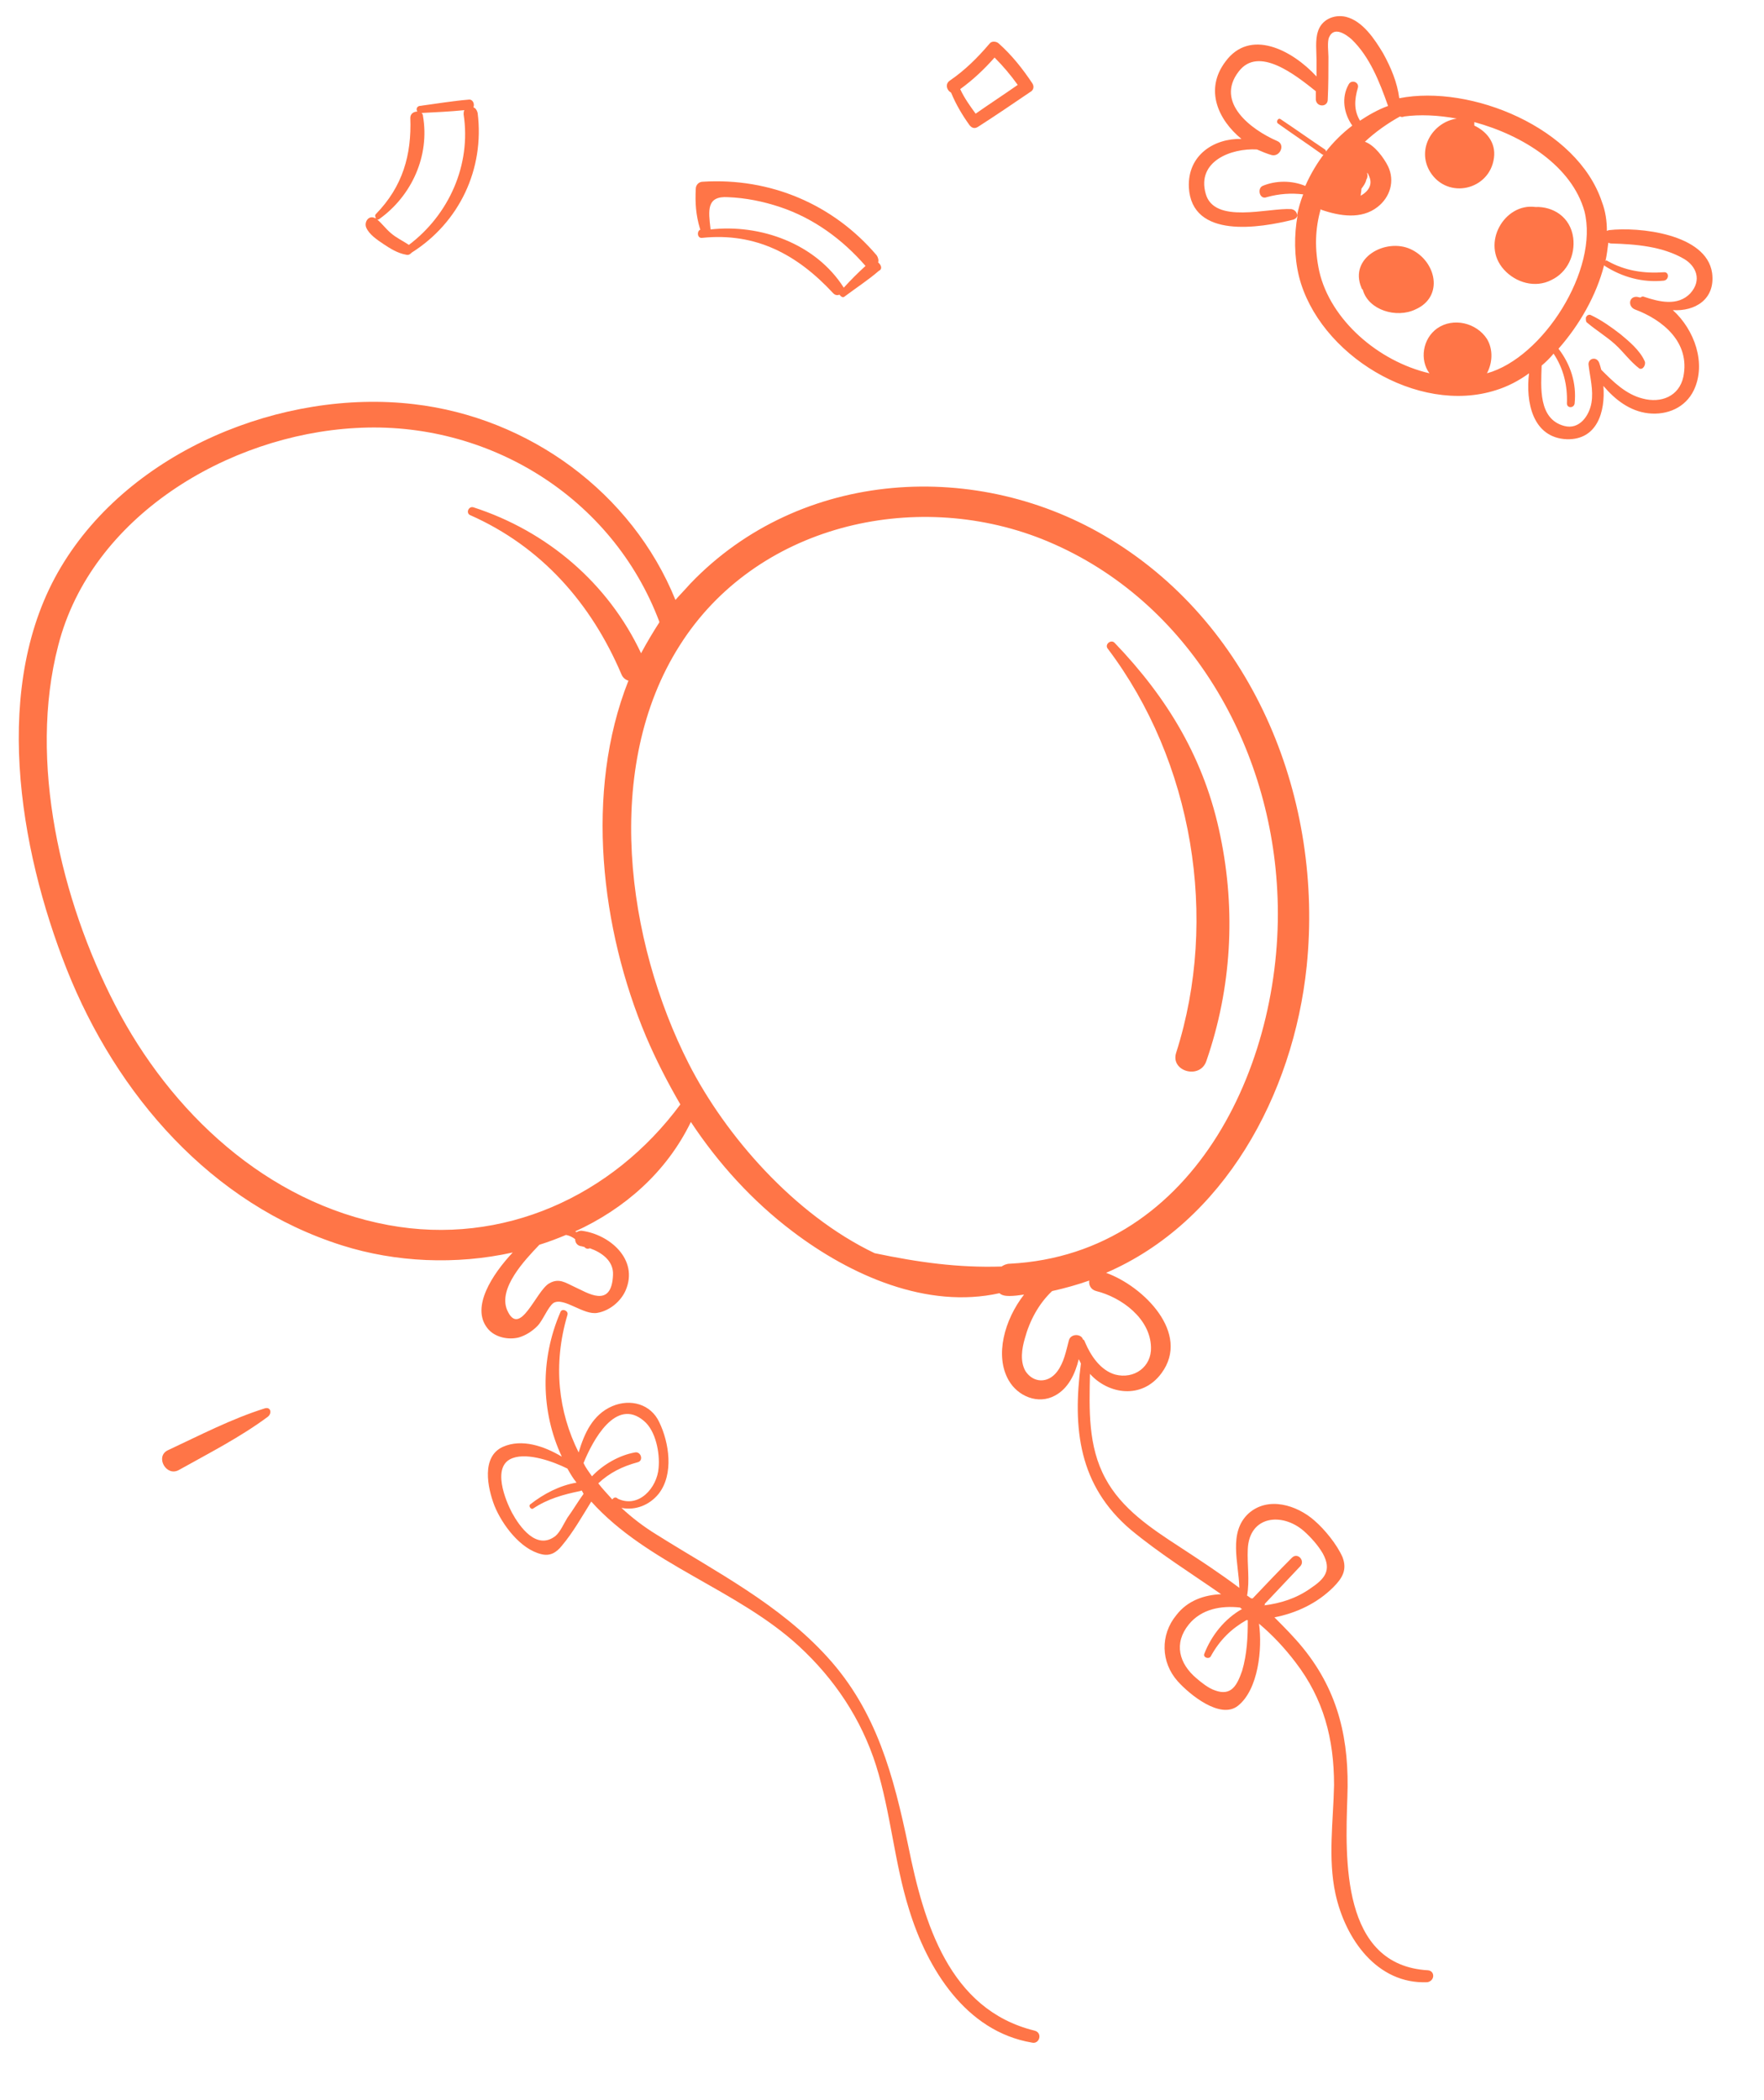 <?xml version="1.0" encoding="utf-8"?>
<!-- Generator: Adobe Illustrator 23.0.0, SVG Export Plug-In . SVG Version: 6.00 Build 0)  -->
<svg version="1.1" id="OBJECTS" xmlns="http://www.w3.org/2000/svg" xmlns:xlink="http://www.w3.org/1999/xlink" x="0px" y="0px"
	 viewBox="0 0 251.5 299.3" style="enable-background:new 0 0 251.5 299.3;" xml:space="preserve">
<style type="text/css">
	.st0{fill:#ff7547;}
</style>
<path class="st0" d="M203.6,280.8c-12.4-0.7-11.8-15.9-11.5-24.7c0.3-8-1.2-14.9-6.3-21.2c-1.3-1.6-2.7-3-4.1-4.4
	c3.1-0.6,6.1-2,8.4-4.3c1.3-1.3,2-2.5,1.3-4.3c-0.8-1.8-2.5-3.9-4-5.2c-2.5-2.2-6.6-3.5-9.4-1c-2.9,2.7-1.4,7-1.3,10.6
	c-2.8-2.1-5.7-4-8.6-5.9c-4-2.6-8.2-5.4-10.5-9.7c-2.5-4.6-2.3-9.8-2.2-14.9c2.6,2.9,7.4,3.7,10.2-0.1c4.2-5.7-2.6-12.4-7.9-14.3
	c16.7-7.2,26.7-25.3,28.6-43.7c2.4-23.5-7.3-48.2-27.9-60.8c-18.9-11.6-44.3-10.1-60,6.3c-0.7,0.8-1.4,1.5-2.1,2.3
	c-6.2-15.3-20.9-26-37.3-27.9c-18.7-2.2-40.4,6.6-50.3,23.2c-10,16.7-6,40.1,0.8,57.3c7.1,17.9,20.6,33.5,39.3,39.4
	c7.6,2.4,16.2,2.8,24.3,1c-2.9,3.1-6,7.8-3.6,10.8c1,1.3,3,1.7,4.5,1.3c1-0.3,1.9-0.9,2.6-1.6c0.8-0.8,1.5-2.7,2.3-3.3
	c1.5-0.9,4.3,1.8,6.3,1.4c1.7-0.3,3.3-1.6,4-3.2c1.9-4.4-2.3-8-6.3-8.5c-0.3,0-0.5,0.1-0.7,0.2c-0.1,0-0.1-0.1-0.2-0.1
	c7-3.2,13-8.4,16.5-15.6c3.9,5.9,8.8,11.3,14.5,15.6c8.3,6.3,19.2,11.1,29.5,8.8c0.3,0.3,0.8,0.4,1.4,0.4c0.7,0,1.4-0.1,2.1-0.2
	c-2.8,3.6-4.2,8.7-2.2,12.2c1.3,2.3,4.2,3.5,6.6,2.2c1.9-1,2.9-3.1,3.4-5.2c0.1,0.2,0.2,0.4,0.3,0.6c0,0,0,0.1,0,0.1
	c-1.2,9.2-0.3,17.3,7.1,23.6c4.1,3.4,8.6,6.2,12.9,9.2c-2.4,0.1-4.8,0.9-6.4,3c-2.3,2.8-2.2,6.7,0.2,9.4c1.7,1.9,6.1,5.5,8.6,3.5
	c2.9-2.3,3.5-8.1,3-11.7c1.9,1.6,3.6,3.4,5.2,5.5c4,5.2,5.5,10.9,5.5,17.5c-0.1,5.1-0.9,10.4,0.2,15.5c1.4,6.4,5.9,12.9,13.1,12.6
	C204.6,282.3,204.6,280.9,203.6,280.8z M82.8,177.6c0.2,0,0.3,0.1,0.5,0.1c0,0,0.1,0.1,0.1,0.1c0.2,0.2,0.5,0.2,0.7,0.1
	c1.7,0.6,3.4,1.8,3.3,3.8c-0.2,4.9-3.7,2.5-5.5,1.7c-1.3-0.6-2.2-1.3-3.6-0.5c-1.9,1.1-4.2,7.9-6,3.8c-1.3-3.1,2.5-7.1,4.6-9.3
	c1.3-0.4,2.6-0.9,3.8-1.4c0.5,0.1,0.9,0.3,1.3,0.6C82,177.1,82.3,177.5,82.8,177.6z M55.4,174.6c-17.4-3.2-31.1-16.1-39-31.4
	C8.7,128.3,4,108.5,8.3,92C13,73.6,32.5,62,50.7,61c18.8-1.1,36.6,9.8,43.3,27.6c0,0,0,0.1,0,0.1c-0.9,1.4-1.8,2.9-2.6,4.4
	c-4.7-10-13.4-17.4-23.9-20.8c-0.7-0.2-1.1,0.8-0.5,1.1C77.2,77.9,84.3,86,88.6,96.1c0.2,0.5,0.6,0.8,1,0.9
	c-6.3,15.9-3.9,35.5,2.5,50.7c1.4,3.3,3.1,6.6,4.9,9.7C87.3,170.5,71.7,177.6,55.4,174.6z M144,180.1c-0.5,0-0.9,0.2-1.2,0.4
	c-6.2,0.2-11.9-0.6-18.1-1.9c-11.5-5.5-21.3-16.8-26.5-27c-8.9-17.5-12.3-42.3-1.3-59.6c10.8-17.1,33.3-22.4,51.6-15.2
	c20.4,8.1,32.5,28.7,33.6,50.1C183.4,150.6,170.7,178.7,144,180.1z M154.4,190.9c-0.2-0.8-1.7-0.9-2,0.1c-0.4,1.5-0.7,3.2-1.7,4.5
	c-1.3,1.7-3.4,1.6-4.5-0.1c-0.8-1.4-0.5-3.2-0.1-4.6c0.7-2.6,2-5,3.9-6.8c1.8-0.4,3.6-0.9,5.3-1.5c-0.1,0.6,0.2,1.3,1,1.5
	c3.6,0.9,7.7,3.9,7.8,8c0.1,2.8-2.4,4.6-5.1,3.9c-2.1-0.6-3.5-2.7-4.3-4.6C154.6,191,154.5,190.9,154.4,190.9z M177.1,238.1
	c-0.7,2-1.5,3.7-3.9,2.8c-0.9-0.3-1.9-1.1-2.6-1.7c-2.5-2.1-3.3-5-1.1-7.7c1.8-2.2,4.6-2.7,7.3-2.4c0.1,0.1,0.2,0.2,0.3,0.2
	c-2.5,1.4-4.4,3.8-5.4,6.4c-0.2,0.5,0.6,0.8,0.9,0.4c1.3-2.4,3-4,5.1-5.2c0.1,0,0.2,0,0.2,0c0,0,0,0,0,0.1
	C177.9,233.3,177.8,235.7,177.1,238.1z M180.3,228.6c1.7-1.8,3.4-3.6,5.1-5.4c0.7-0.8-0.4-2-1.2-1.2c-1.9,1.9-3.7,3.8-5.6,5.8
	c-0.1,0-0.1,0-0.2,0c-0.2-0.1-0.4-0.3-0.6-0.4c0.4-2.2,0-4.4,0.1-6.6c0.2-4.8,4.9-5.3,8-2.6c1,0.9,2,2,2.7,3.2
	c1.3,2.4,0.3,3.6-1.8,5c-2,1.4-4.2,2.1-6.6,2.4C180.4,228.7,180.4,228.7,180.3,228.6z"/>
<path class="st0" d="M147.5,289.4c-12.2-3-15.8-15.4-18-26.3c-2.1-10-4.5-19.2-11.5-26.9c-6.9-7.6-15.8-12.1-24.4-17.5
	c-1.8-1.1-3.5-2.4-5-3.8c2,0.4,4-0.4,5.3-2c2.2-2.8,1.5-7.3,0.1-10.2c-1.2-2.6-4.1-3.4-6.7-2.3c-2.8,1.2-4,3.9-4.8,6.6
	c-2.9-5.8-3.7-12.5-1.6-19.6c0.2-0.6-0.8-1-1-0.4c-2.9,6.7-2.8,14.2,0.2,20.6c-2.5-1.5-5.7-2.6-8.4-1.4c-3.1,1.4-2.2,5.8-1.2,8.4
	c1.1,2.7,3.7,6.2,6.7,6.9c1.2,0.3,2.1-0.2,2.9-1.2c1.6-1.9,2.9-4.2,4.2-6.3c8,8.9,20.8,12.5,29.6,20.6c5.1,4.7,8.9,10.4,11,17
	c2.1,6.7,2.6,13.8,4.7,20.5c2.6,8.5,8.1,17.4,17.5,19C148.2,291.4,148.7,289.7,147.5,289.4z M83.2,212.9c-0.8,1.1-1.5,2.3-2.3,3.4
	c-0.5,0.8-1,2-1.7,2.6c-2.7,2.1-5.1-1.3-6.2-3.3c-0.9-1.7-3-6.7,0.1-7.8c2.2-0.8,5.8,0.5,7.8,1.5c0.4,0.7,0.8,1.4,1.3,2
	c-2.4,0.4-4.7,1.6-6.6,3.1c-0.3,0.2,0.1,0.8,0.4,0.6c2.1-1.4,4.3-2,6.7-2.5c0.1,0,0.1,0,0.2-0.1C83,212.5,83.1,212.7,83.2,212.9
	C83.3,212.9,83.2,212.9,83.2,212.9z M87.3,213.7c-0.7-0.8-1.4-1.5-2-2.3c1.6-1.5,3.4-2.4,5.6-3c0.9-0.2,0.5-1.6-0.4-1.4
	c-2.2,0.4-4.5,1.7-6.1,3.4c-0.4-0.6-0.9-1.2-1.2-1.9c1.3-3.2,4.6-9.4,8.6-6c1.7,1.4,2.3,4.6,2.1,6.7c-0.2,2.8-2.8,5.8-5.8,4.4
	C87.8,213.3,87.5,213.4,87.3,213.7z"/>
<path class="st0" d="M174,119.2c-2.2-10.9-7.5-19.7-15.1-27.6c-0.5-0.5-1.4,0.2-1,0.8c12.2,16.1,15.9,38.5,9.8,57.6
	c-0.9,2.7,3.4,3.9,4.3,1.2C175.6,140.8,176.2,129.8,174,119.2z"/>
<path class="st0" d="M244.1,38.9c-0.8-5.6-10.5-6.6-14.7-6.1c-0.1,0-0.2,0.1-0.3,0.1c0-1.4-0.2-2.8-0.7-4.1
	C224.9,18.2,209.7,12,199.5,14c0,0,0,0,0,0c-0.3-2.3-1.2-4.4-2.3-6.4c-1.2-2-2.9-4.6-5.3-5.2c-1.7-0.4-3.5,0.4-4,2.1
	c-0.4,1.2-0.2,2.8-0.2,4c0,0.8,0,1.6,0,2.4c-3.5-3.8-9.5-6.9-13-2.1c-3,4-1,8.3,2.3,11c-3.9-0.1-7.7,2.3-7.5,6.9
	c0.4,7.4,10.1,5.8,14.9,4.6c0.3-0.1,0.5-0.3,0.6-0.6c-0.5,2.8-0.5,5.8,0.2,8.7c2.8,11.1,16.9,19.8,28.1,16.2
	c1.6-0.5,3.2-1.3,4.7-2.4c-0.5,4.1,0.5,9.2,5.4,9.4c4.3,0.1,5.5-3.9,5.2-7.6c1.7,2,3.8,3.6,6.4,3.9c2.7,0.3,5.3-0.8,6.5-3.3
	c1.8-3.8,0.1-8.6-3-11.4C241.6,44.4,244.6,42.7,244.1,38.9z M180.6,28.1c1.8-0.5,3.5-0.6,5.2-0.4c-0.4,1-0.7,2.1-0.9,3.1
	c0.1-0.4-0.2-0.9-0.8-1c-3.3-0.2-11,2.2-12.2-2.2c-1.3-4.6,3.6-6.5,7.3-6.3c0.7,0.3,1.4,0.6,2.1,0.8c1.2,0.3,2-1.5,0.8-2
	c-3.7-1.6-8.9-5.5-5.5-9.9c2.8-3.7,8,0.4,11,2.8c0,0.4,0,0.8,0,1.2c0.1,1.1,1.7,1.1,1.7,0c0.1-2,0.1-4.1,0.1-6.1
	c0-0.6-0.2-2.2,0.1-2.8c0.7-1.6,2.4-0.4,3.2,0.3c2.6,2.5,4,6.1,5.2,9.5c-1.4,0.5-2.8,1.3-4,2.1c-0.9-1.5-0.8-3-0.3-4.7
	c0.2-0.8-0.9-1.2-1.3-0.5c-1.1,1.9-0.7,4.2,0.5,5.9c-2.9,2.2-5.2,5.2-6.7,8.6c-1.9-0.8-4.2-0.8-6.1,0
	C179.2,26.9,179.6,28.5,180.6,28.1z M194.9,24.6c0.1,0.1,0.2,0.2,0.2,0.3c0.7,1.3,0.1,2.3-1.1,3c0-0.3,0.1-0.6,0.1-1
	c0.3-0.4,0.6-0.8,0.7-1.3C195,25.3,195,24.9,194.9,24.6z M212,53.2c0.8-1.5,0.9-3.4,0-4.9c-1.5-2.3-4.8-3.1-7.1-1.5
	c-2.1,1.5-2.5,4.5-1.1,6.4c-7.3-1.7-14.1-7.6-15.7-14.5c-0.7-3.2-0.6-6.1,0.2-8.9c0,0,0.1,0.1,0.1,0.1c2.6,0.9,5.7,1.4,8-0.4
	c1.8-1.4,2.5-3.7,1.5-5.8c-0.6-1.2-1.9-3-3.3-3.5c1.5-1.4,3.2-2.6,5-3.6c0.2,0.1,0.4,0.1,0.6,0c2.2-0.3,4.8-0.2,7.5,0.3
	c-3.4,0.5-5.8,4.3-3.8,7.6c2.5,4,8.5,2.6,9.1-2c0.3-2.2-1.1-3.8-2.8-4.6c0-0.2,0-0.3,0-0.5c7,1.9,13.9,6.3,15.7,12.7
	C228,38.4,220,51,212,53.2z M241,41.8c-1.8,1.9-4.5,1.2-6.6,0.5c-0.2-0.1-0.4,0-0.5,0.1c-0.2,0-0.4-0.1-0.6-0.1
	c-1.1,0-1.2,1.4-0.2,1.8c4,1.5,7.9,4.7,6.9,9.6c-0.6,2.8-3.2,3.8-5.8,3.1c-2.4-0.6-4.2-2.4-5.9-4.1c-0.1-0.4-0.2-0.7-0.3-1
	c-0.4-1-1.7-0.6-1.5,0.4c0.2,1.7,0.7,3.5,0.4,5.3c-0.3,1.8-1.7,3.9-3.9,3.3c-3.7-1-3.3-5.5-3.2-8.6c0.6-0.5,1.2-1.1,1.7-1.7
	c1.4,2.1,2,4.5,1.9,7.1c0,0.7,1,0.7,1.1,0c0.3-2.9-0.6-5.6-2.3-7.8c3-3.4,5.4-7.6,6.5-11.9c0,0,0,0,0.1,0.1c2.5,1.6,5.4,2.4,8.4,2.1
	c0.8-0.1,0.8-1.3,0-1.2c-2.8,0.2-5.5-0.2-8-1.6c-0.1-0.1-0.2-0.1-0.3,0c0.2-0.9,0.3-1.8,0.4-2.6c0.1,0,0.2,0.1,0.4,0.1
	c3.5,0.1,7.3,0.4,10.4,2.2C241.8,37.9,242.7,39.9,241,41.8z"/>
<path class="st0" d="M188.9,21.3c-2.1-1.4-4.2-2.9-6.3-4.3c-0.4-0.3-0.7,0.4-0.4,0.6c2.1,1.5,4.2,2.9,6.3,4.4
	C188.9,22.3,189.3,21.6,188.9,21.3z"/>
<path class="st0" d="M234.5,51.5c-0.7-1.6-2.3-2.9-3.5-3.9c-1.3-1-2.7-2-4.2-2.7c-0.2-0.1-0.5,0-0.6,0.2c0,0-0.1,0.1-0.1,0.2
	c0,0,0,0.1,0,0.1c0,0.2,0,0.5,0.2,0.6c1.3,1.1,2.8,2,4,3.1c1.2,1.1,2.1,2.4,3.4,3.4C234.2,52.8,234.7,52,234.5,51.5z"/>
<path class="st0" d="M201.1,35.5c-3.5-1.6-8.8,1.2-7,5.5c0,0.1,0.1,0.2,0.2,0.3c0.8,2.9,4.8,4.1,7.5,2.8
	C205.9,42.3,204.8,37.2,201.1,35.5z"/>
<path class="st0" d="M224.3,33.9c-0.4-3-2.9-4.5-5.4-4.4c-4.4-0.6-7.8,5.2-4.5,8.9c1.7,1.9,4.5,2.7,6.8,1.5
	C223.5,38.8,224.6,36.3,224.3,33.9z"/>
<path class="st0" d="M37.8,200.7c-4.8,1.5-9.4,3.9-13.9,6c-1.8,0.9-0.2,3.8,1.6,2.8c4.3-2.4,8.8-4.7,12.7-7.6
	C38.8,201.4,38.6,200.5,37.8,200.7z"/>
<path class="st0" d="M125.2,37.4c0.1-0.3,0-0.7-0.2-1c-6.2-7.3-15.2-11.1-24.8-10.5c-0.6,0-1,0.5-1,1c-0.1,2,0,3.7,0.6,5.7
	c0,0,0,0.1,0.1,0.1c-0.6,0.2-0.5,1.3,0.2,1.2c7.7-0.8,13.6,2.4,18.7,7.9c0.3,0.3,0.6,0.3,0.9,0.2c0.2,0.3,0.5,0.5,0.8,0.2
	c1.6-1.2,3.3-2.3,4.8-3.6C125.8,38.4,125.7,37.8,125.2,37.4z M120.3,41C120.2,40.9,120.2,40.9,120.3,41c-4-6.3-11.9-9.1-19-8.3
	c0,0,0-0.1,0-0.1c-0.3-2.6-0.6-4.7,2.5-4.5c2.5,0.1,5,0.6,7.4,1.4c4.8,1.6,8.9,4.6,12.2,8.4C122.3,38.9,121.3,39.9,120.3,41z"/>
<path class="st0" d="M68.1,16.1c-0.1-0.4-0.3-0.7-0.6-0.8c0.2-0.5-0.1-1.2-0.7-1.1c-2.4,0.2-4.7,0.6-7,0.9c-0.4,0.1-0.5,0.5-0.3,0.8
	c-0.5,0-1,0.3-1,0.9c0.2,5.3-1.1,9.8-4.9,13.7c-0.2,0.2-0.1,0.4,0,0.6c0,0,0,0-0.1,0c-0.9-0.5-1.6,0.5-1.3,1.3
	c0.4,1,1.6,1.8,2.5,2.4c0.9,0.6,2,1.3,3.2,1.5c0.4,0.1,0.6-0.1,0.8-0.3C65.5,31.7,69.1,24.1,68.1,16.1z M58.3,34.9
	c-0.9-0.6-1.8-1-2.6-1.7c-0.7-0.6-1.2-1.3-1.9-1.9c0.1,0,0.2,0,0.3-0.1c4.6-3.3,7.2-9,6.2-14.7c0-0.2-0.1-0.3-0.2-0.4
	c2-0.1,4.1-0.2,6.1-0.4c-0.1,0.2-0.1,0.4-0.1,0.6C67.2,23.5,64,30.6,58.3,34.9z"/>
<path class="st0" d="M147.2,11.9c-1.4-2.1-2.9-4-4.8-5.7c-0.3-0.3-1-0.4-1.3,0c-1.7,2-3.5,3.8-5.7,5.3c-0.7,0.5-0.4,1.4,0.2,1.7
	c0.7,1.7,1.6,3.2,2.6,4.6c0.3,0.4,0.7,0.6,1.2,0.3c2.5-1.6,5-3.3,7.5-5C147.3,12.9,147.5,12.4,147.2,11.9z M136.9,12.7
	c1.8-1.3,3.4-2.8,4.9-4.5c1.2,1.2,2.3,2.5,3.3,3.9c-2,1.4-4,2.7-6,4.1C138.3,15.1,137.5,14,136.9,12.7z"/>
</svg>
